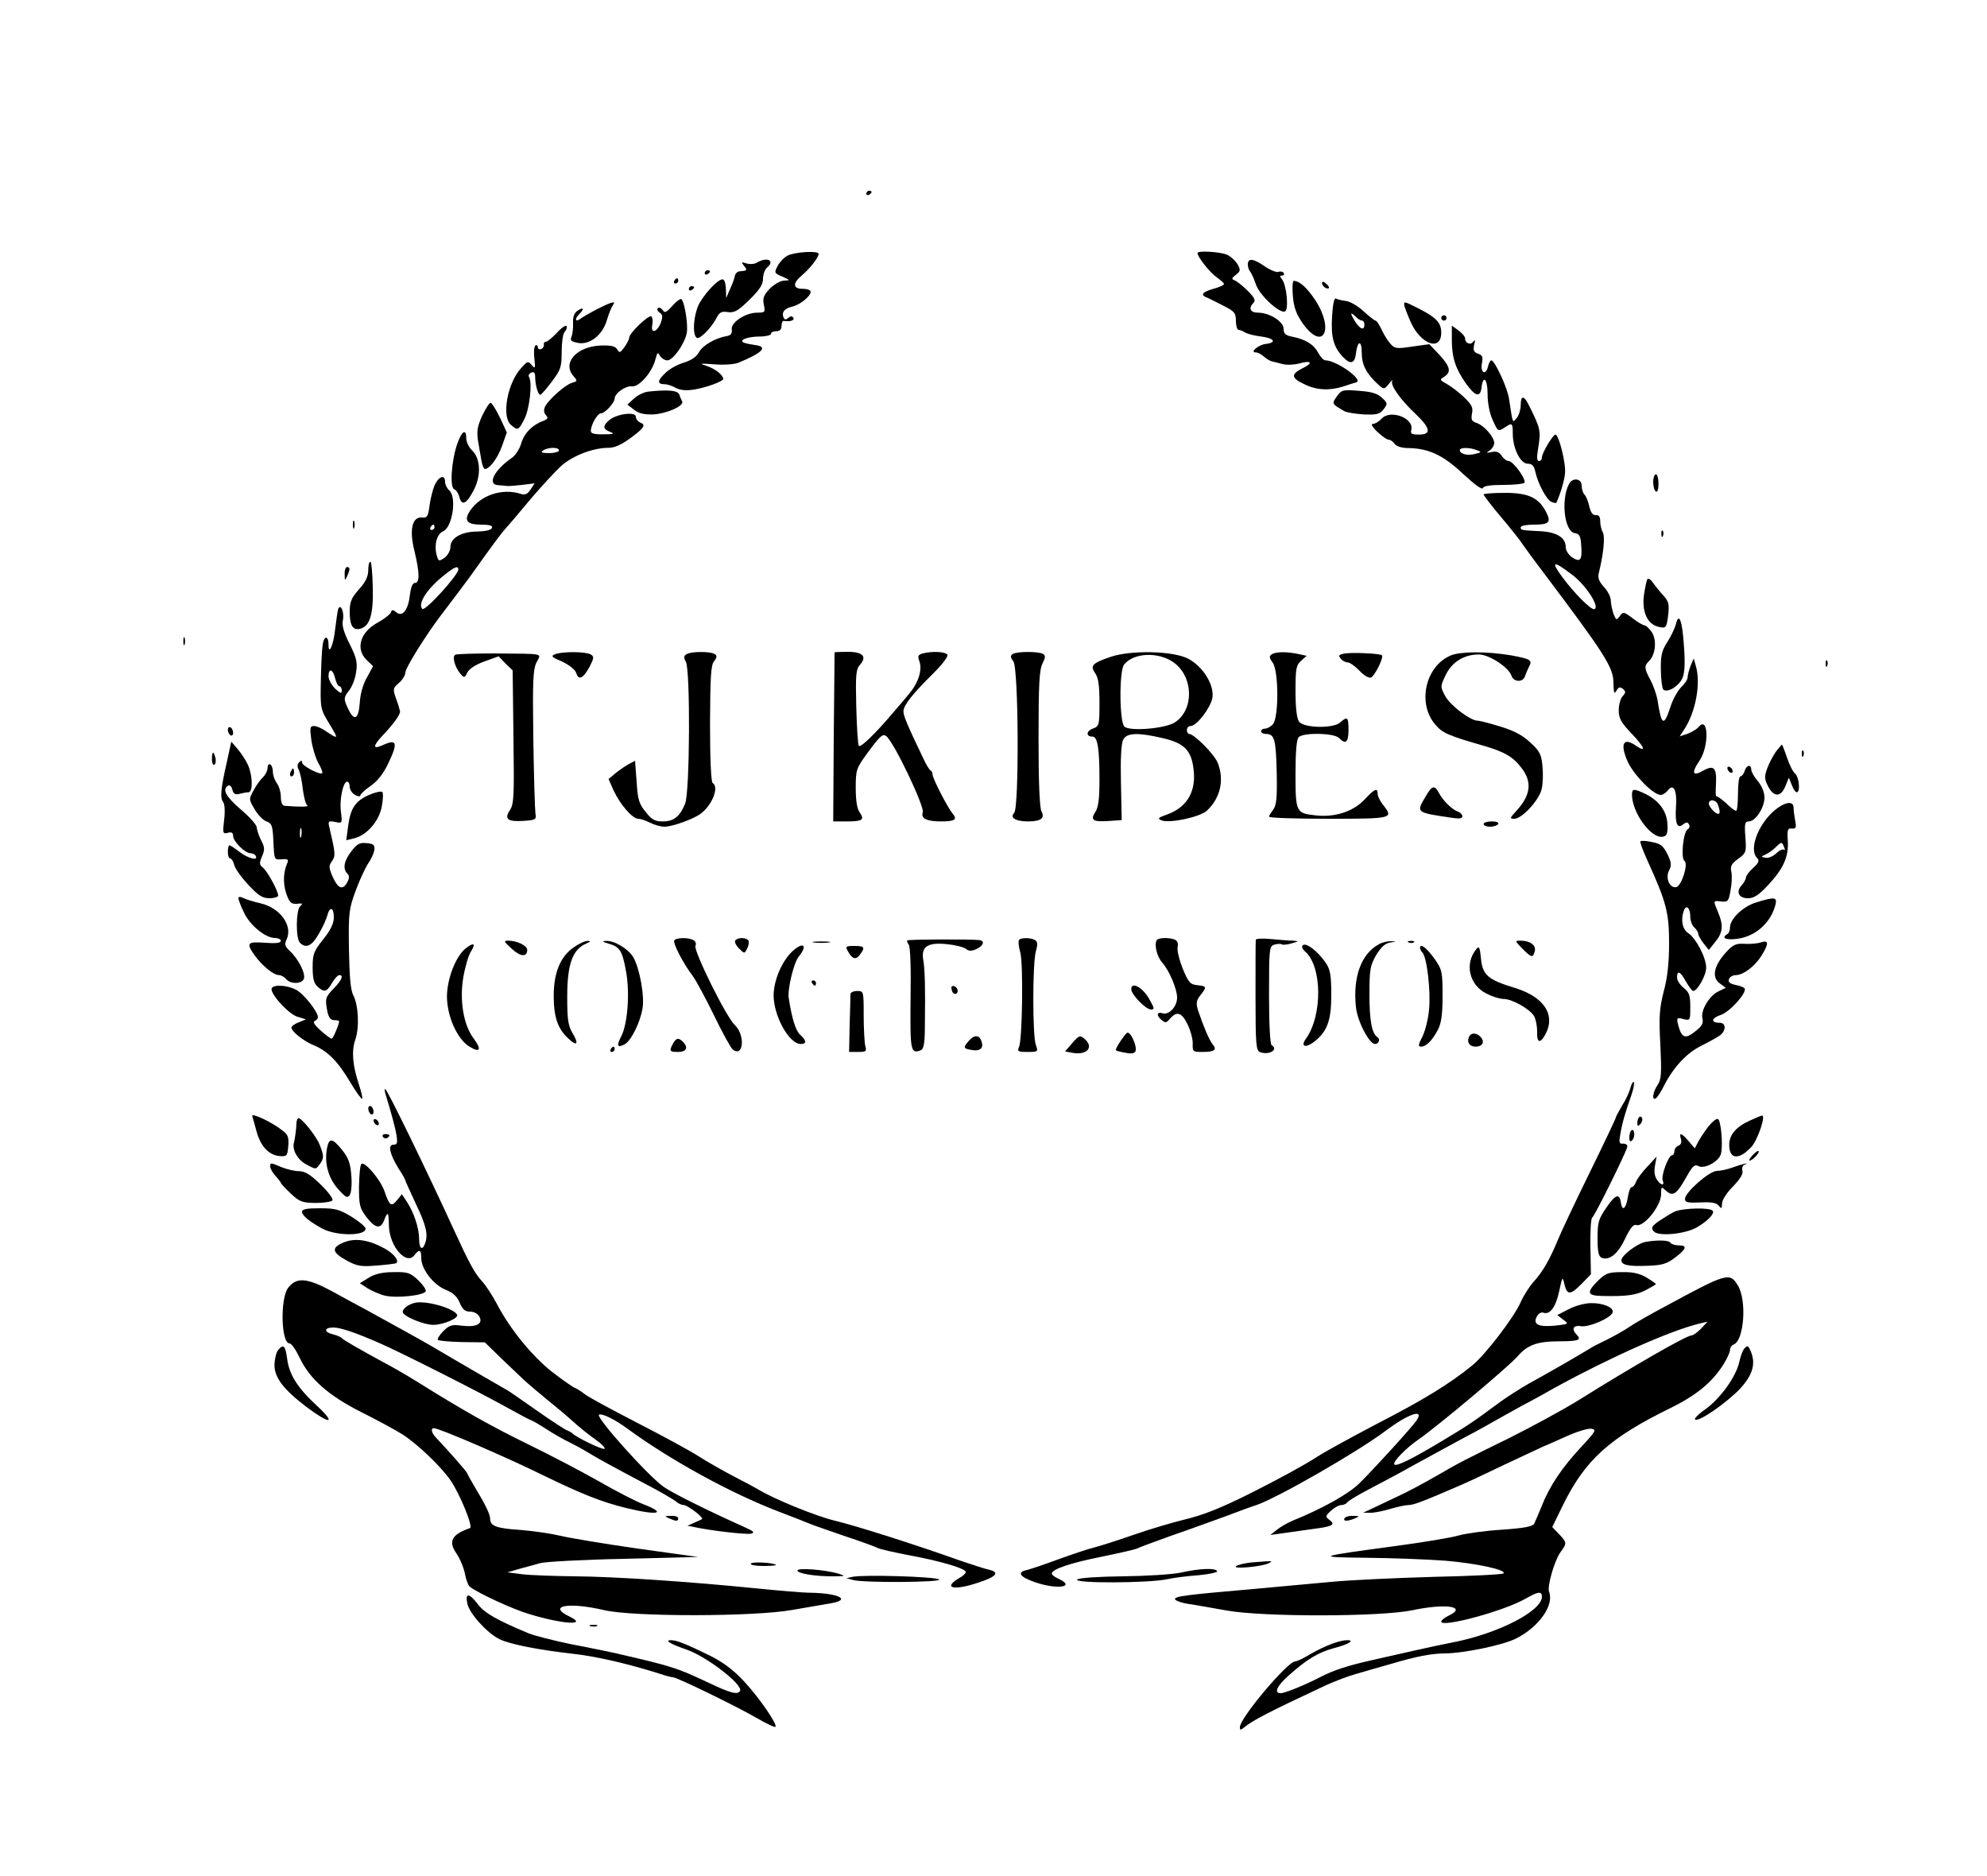 <?xml version="1.0" standalone="no"?>
<!DOCTYPE svg PUBLIC "-//W3C//DTD SVG 20010904//EN"
 "http://www.w3.org/TR/2001/REC-SVG-20010904/DTD/svg10.dtd">
<svg version="1.0" xmlns="http://www.w3.org/2000/svg"
 width="750pt" height="708pt" viewBox="0 0 750 708"
 preserveAspectRatio="xMidYMid meet">

<g transform="translate(0,708) scale(0.1,-0.1)"
fill="#000000" stroke="none">
<path d="M3270 6349 c0 -5 5 -7 10 -4 6 3 10 8 10 11 0 2 -4 4 -10 4 -5 0 -10
-5 -10 -11z"/>
<path d="M2972 6115 c-13 -7 -30 -25 -37 -39 -13 -25 -13 -27 18 -40 31 -14
31 -14 6 -15 -14 -1 -37 -14 -53 -30 -23 -24 -28 -36 -23 -60 6 -29 5 -31 -25
-31 -44 0 -100 -37 -96 -63 2 -15 -3 -22 -17 -25 -43 -7 -91 -34 -106 -60 -10
-19 -30 -32 -59 -41 -24 -7 -56 -25 -71 -41 -29 -28 -28 -40 0 -40 9 0 28 -6
42 -14 18 -9 39 -11 70 -6 47 8 109 31 109 40 -1 15 -29 37 -60 48 -33 11 -31
11 27 7 35 -3 75 0 90 6 92 38 114 61 62 67 -13 2 -31 5 -39 8 -26 9 10 24 58
24 23 0 42 5 42 10 0 6 9 10 20 10 13 0 20 7 20 20 0 11 3 19 8 19 23 -4 42 2
37 11 -5 8 -11 8 -20 0 -9 -8 -14 -7 -18 3 -7 19 4 33 34 40 29 7 69 39 69 56
0 6 -13 11 -30 11 -38 0 -39 21 -2 52 29 24 62 67 62 80 0 13 -93 7 -118 -7z"/>
<path d="M4520 6125 c0 -15 48 -75 72 -91 15 -11 28 -22 28 -26 0 -4 -18 -12
-40 -18 -43 -12 -51 -24 -22 -34 9 -4 37 -18 62 -31 40 -20 45 -27 45 -57 0
-18 5 -33 10 -33 6 0 17 -5 25 -10 8 -5 35 -12 60 -15 49 -6 61 -23 18 -28
-28 -3 -62 -32 -38 -32 8 0 21 -7 31 -16 9 -8 23 -17 31 -18 7 -2 25 -6 39
-10 15 -4 43 -3 62 2 47 13 55 3 15 -17 -46 -23 -45 -37 3 -60 48 -24 95 -26
148 -10 20 7 42 14 50 16 30 8 -74 83 -116 83 -7 0 -19 13 -27 28 -16 31 -47
51 -97 61 -27 5 -34 12 -34 30 0 28 -54 61 -97 61 -29 0 -37 17 -16 38 8 8 3
19 -23 45 -19 19 -41 36 -49 39 -12 5 -12 8 5 21 17 13 18 18 7 38 -7 13 -25
30 -39 37 -26 12 -113 17 -113 7z"/>
<path d="M2857 6089 c-9 -6 -27 -7 -40 -3 -19 6 -20 5 -8 -10 13 -16 11 -18
-18 -20 -8 -1 -15 -8 -17 -16 -1 -8 -9 -31 -18 -50 l-15 -35 -1 32 c0 17 -4
35 -10 38 -12 7 -60 -39 -88 -86 -23 -38 -31 -122 -12 -134 11 -7 55 37 75 76
11 21 19 25 43 21 24 -3 38 5 80 46 39 38 52 58 52 80 0 16 7 35 15 42 32 26
1 42 -38 19z"/>
<path d="M4710 6082 c0 -10 4 -22 9 -27 5 -6 14 -27 21 -47 13 -42 92 -114
111 -103 14 9 5 100 -12 121 -9 11 -9 14 0 14 7 0 10 4 6 10 -3 5 -12 7 -19 4
-7 -3 -30 6 -51 20 -44 31 -65 33 -65 8z"/>
<path d="M2660 6049 c0 -5 5 -7 10 -4 6 3 10 8 10 11 0 2 -4 4 -10 4 -5 0 -10
-5 -10 -11z"/>
<path d="M2545 6020 c-3 -5 -1 -10 4 -10 6 0 11 5 11 10 0 6 -2 10 -4 10 -3 0
-8 -4 -11 -10z"/>
<path d="M4880 5962 c4 -44 13 -68 39 -105 75 -103 118 -23 47 88 -32 49 -61
75 -83 75 -4 0 -6 -26 -3 -58z"/>
<path d="M4990 6012 c0 -12 19 -26 26 -19 2 2 -2 10 -11 17 -9 8 -15 8 -15 2z"/>
<path d="M2600 5989 c0 -5 5 -7 10 -4 6 3 10 8 10 11 0 2 -4 4 -10 4 -5 0 -10
-5 -10 -11z"/>
<path d="M2538 5926 c-23 -26 -29 -28 -37 -16 -6 8 -13 11 -18 7 -4 -5 -1 -12
7 -17 11 -7 12 -15 5 -36 -14 -38 -40 -46 -33 -10 3 15 1 29 -4 32 -10 6 -83
-63 -83 -80 0 -6 -8 -22 -18 -36 -16 -22 -19 -23 -27 -9 -8 13 -22 16 -63 15
-92 -4 -147 -67 -101 -117 14 -16 14 -18 -8 -24 -25 -8 -84 -60 -100 -88 -6
-13 -6 -23 2 -33 10 -11 8 -15 -6 -21 -43 -15 -74 -46 -86 -84 -6 -23 -23 -48
-36 -57 -67 -46 -94 -101 -52 -103 11 -1 26 -2 33 -3 6 -1 33 1 58 4 l47 6
-15 -23 c-12 -18 -21 -22 -37 -17 -70 23 -153 -5 -192 -64 -24 -36 -12 -52 42
-52 32 0 44 -4 41 -12 -2 -8 -23 -13 -54 -14 -61 0 -103 -24 -103 -59 0 -13
-10 -31 -22 -40 -22 -15 -23 -14 -30 11 -10 39 1 79 25 89 35 16 52 130 22
155 -8 7 -15 21 -15 31 0 30 -24 22 -40 -13 -7 -18 -16 -53 -19 -78 -5 -39 -9
-45 -27 -43 -38 4 -50 -45 -30 -125 20 -83 21 -122 2 -122 -9 0 -15 -16 -19
-46 -6 -56 -28 -84 -51 -65 -13 11 -17 11 -21 -1 -3 -7 -26 -25 -50 -38 -66
-36 -84 -99 -41 -141 l24 -23 -23 -43 c-15 -25 -25 -63 -27 -94 -4 -62 -20
-73 -42 -28 -20 41 -20 46 3 75 10 13 22 43 25 67 6 36 2 54 -24 106 -22 43
-30 71 -26 89 7 31 -9 68 -18 42 -2 -8 -7 -42 -11 -75 -6 -58 -25 -102 -25
-58 0 35 -17 35 -22 0 -3 -17 -6 -79 -7 -137 -2 -104 -2 -106 33 -163 35 -58
34 -59 -16 -25 -14 10 -34 18 -43 18 -15 0 -16 -7 -10 -52 4 -29 16 -68 26
-87 11 -18 18 -36 15 -39 -8 -8 -76 28 -76 40 0 9 -3 9 -11 1 -7 -7 -8 -17 -1
-29 5 -11 12 -43 15 -73 4 -30 11 -57 17 -61 8 -5 -30 -6 -87 -1 -8 1 -13 15
-13 34 0 17 -7 41 -15 51 -8 11 -15 30 -15 42 0 13 -4 26 -10 29 -5 3 -10 -2
-10 -13 0 -10 -8 -26 -17 -35 -10 -9 -26 -31 -36 -50 -18 -33 -18 -34 4 -71
12 -21 32 -42 45 -46 21 -8 23 -17 26 -77 3 -68 3 -68 31 -66 24 2 27 -1 21
-15 -15 -35 -16 -75 -4 -113 13 -38 20 -43 50 -39 12 1 13 -1 2 -11 -15 -17
-16 -121 0 -137 23 -23 46 -12 72 35 15 25 29 57 32 70 9 34 24 28 24 -9 0
-23 -12 -48 -40 -83 -36 -45 -40 -56 -40 -106 0 -42 5 -60 18 -72 26 -24 35
-21 55 13 10 17 22 30 28 30 17 0 9 -19 -21 -50 -32 -33 -34 -39 -24 -89 5
-21 12 -31 25 -31 11 0 19 -2 19 -4 0 -12 -23 -66 -28 -66 -4 0 -23 14 -42 31
-22 20 -31 32 -22 36 6 2 12 9 12 14 0 21 -55 90 -83 104 -33 17 -83 20 -91 6
-11 -16 61 -97 96 -108 l33 -10 -27 -11 c-16 -6 -28 -15 -28 -20 0 -14 43 -49
80 -65 55 -22 94 -61 140 -138 23 -39 44 -68 47 -66 2 3 -3 26 -12 53 -24 72
-29 127 -14 170 16 47 12 128 -7 167 -11 19 -15 70 -17 175 -2 139 0 151 26
222 15 41 37 87 47 102 11 15 21 38 23 50 2 19 -3 24 -30 26 -25 3 -36 -3 -57
-31 -28 -36 -33 -66 -15 -84 8 -8 8 -17 0 -32 -17 -32 -35 -25 -55 19 -15 35
-16 42 -3 60 14 20 13 30 -9 124 -7 27 -5 29 21 24 27 -6 27 -5 22 37 -7 45 8
115 23 115 6 0 10 -9 10 -20 0 -10 9 -24 20 -30 11 -6 20 -7 20 -2 0 5 18 22
39 36 26 18 48 47 65 82 39 81 35 97 -19 72 -38 -17 -39 -5 -3 34 43 45 68 80
68 93 -1 5 -7 27 -15 48 -13 37 -12 40 11 60 13 11 24 29 24 39 0 17 76 139
132 213 50 66 94 124 110 146 84 118 120 167 136 184 10 11 53 61 95 112 43
50 96 108 119 128 44 37 118 65 175 65 23 0 49 12 83 37 53 39 59 50 35 59 -8
4 -15 13 -15 21 0 21 -74 11 -101 -13 -25 -22 -24 -33 4 -44 18 -7 13 -9 -25
-9 -33 -1 -48 3 -48 12 0 24 25 67 38 67 15 0 51 39 52 56 0 20 42 49 65 46
27 -4 78 55 89 103 7 26 9 27 17 12 6 -9 18 -17 28 -17 21 0 65 62 73 103 6
30 -8 117 -20 128 -4 3 -19 -8 -34 -25z m-428 -546 c0 -5 -17 -10 -37 -10 -28
0 -34 3 -23 10 20 13 60 13 60 0z m-470 -290 c0 -5 -5 -10 -11 -10 -5 0 -7 5
-4 10 3 6 8 10 11 10 2 0 4 -4 4 -10z m90 -159 c0 -21 -125 -159 -136 -149
-19 20 20 79 86 130 36 29 50 34 50 19z m-465 -411 c4 -16 11 -30 16 -30 5 0
9 -7 9 -16 0 -13 -5 -11 -25 7 -13 13 -25 34 -25 47 0 32 17 27 25 -8z m-128
-597 c-3 -10 -5 -4 -5 12 0 17 2 24 5 18 2 -7 2 -21 0 -30z"/>
<path d="M5028 5887 c-5 -78 5 -117 42 -155 27 -29 44 -24 48 14 6 50 22 52
22 2 0 -46 18 -79 64 -121 20 -17 21 -17 39 5 10 13 16 17 12 10 -8 -16 32
-72 92 -128 53 -51 56 -74 9 -74 -28 0 -33 3 -29 18 11 44 -79 78 -112 42 -10
-11 -25 -20 -34 -20 -17 -1 45 -60 63 -60 5 0 14 -7 20 -15 6 -9 27 -16 51
-16 78 -1 133 -27 208 -98 42 -39 72 -61 74 -53 3 8 28 12 78 12 41 0 76 4 79
8 8 13 -43 82 -59 82 -8 0 -20 9 -27 20 -9 14 -20 18 -38 14 -21 -4 -22 -4 -7
6 9 6 17 19 17 28 0 23 -39 67 -67 76 -18 6 -21 12 -17 35 5 23 -1 34 -30 62
-20 19 -49 41 -65 50 -27 15 -28 16 -10 27 28 18 23 38 -18 83 l-38 40 -65 -9
c-59 -9 -66 -8 -83 12 -10 11 -25 36 -33 54 -8 17 -18 32 -22 32 -4 0 -24 16
-45 35 -21 20 -51 37 -66 39 -16 2 -33 6 -38 9 -7 4 -12 -19 -15 -66z m113
-17 c5 0 9 -7 9 -15 0 -23 -16 -18 -34 10 -20 31 -21 41 0 21 8 -9 20 -16 25
-16z m434 -489 c18 -7 17 -8 -7 -14 -29 -8 -58 0 -58 14 0 11 37 11 65 0z"/>
<path d="M2255 5914 c-27 -14 -56 -31 -63 -36 -19 -16 -25 -3 -7 15 21 21 19
30 -4 15 -13 -8 -19 -22 -18 -47 1 -20 -2 -43 -6 -52 -6 -13 -1 -18 24 -23 45
-9 94 30 110 87 7 23 17 48 22 55 14 18 -2 14 -58 -14z"/>
<path d="M5300 5930 c0 -5 11 -34 24 -64 38 -86 116 -114 116 -41 0 37 -19 57
-86 91 -54 27 -54 27 -54 14z"/>
<path d="M5440 5880 c0 -5 5 -10 10 -10 6 0 10 5 10 10 0 6 -4 10 -10 10 -5 0
-10 -4 -10 -10z"/>
<path d="M2103 5825 c-18 -19 -37 -35 -43 -35 -5 0 -9 -5 -7 -11 1 -6 -4 -14
-10 -16 -7 -3 -13 0 -13 7 0 6 -4 9 -9 6 -5 -3 -7 -25 -4 -49 4 -37 3 -40 -10
-25 -13 16 -16 16 -39 -10 -52 -55 -76 -183 -40 -215 26 -23 29 -22 51 21 20
38 31 138 18 159 -4 6 0 13 8 17 11 4 15 -1 15 -17 0 -30 11 -67 19 -67 4 0
23 22 44 50 34 45 37 55 37 113 0 35 5 68 11 74 6 6 10 16 8 22 -2 6 -19 -5
-36 -24z"/>
<path d="M5480 5797 c0 -66 14 -109 53 -164 35 -49 54 -55 59 -16 6 51 23 33
23 -25 0 -35 8 -74 20 -99 18 -41 20 -42 42 -28 31 21 33 20 33 -22 0 -55 29
-113 56 -113 17 0 24 -8 29 -30 10 -46 43 -107 61 -114 9 -4 17 -5 18 -4 15
32 30 81 33 110 5 36 -23 148 -36 148 -10 -1 -51 -70 -51 -86 0 -8 -5 -14 -11
-14 -8 0 -9 13 -4 43 12 73 11 78 -38 175 -16 30 -27 28 -27 -6 0 -16 -6 -37
-14 -48 -14 -18 -15 -18 -20 6 -2 14 -7 43 -10 64 -5 40 -54 146 -67 146 -4 0
-10 -11 -13 -25 -9 -35 -30 -20 -22 16 4 22 1 29 -15 34 -16 6 -19 12 -15 33
5 18 4 22 -3 13 -10 -15 -31 -7 -31 12 0 7 -12 20 -25 30 l-25 18 0 -54z"/>
<path d="M2446 5602 c-16 -2 -40 -14 -53 -26 l-25 -23 25 -19 c17 -14 38 -19
71 -18 51 2 119 32 111 49 -3 5 -8 17 -11 26 -6 16 -42 19 -118 11z"/>
<path d="M5046 5584 c-20 -28 -19 -28 27 -55 10 -6 44 -11 75 -13 50 -2 60 1
75 20 15 20 15 23 -7 43 -17 16 -40 23 -87 26 -60 5 -65 4 -83 -21z"/>
<path d="M1820 5511 c-18 -40 -21 -58 -16 -93 4 -24 10 -58 13 -75 3 -18 9
-33 13 -33 18 0 48 40 65 87 l18 51 -26 56 c-15 31 -31 56 -35 56 -5 0 -19
-22 -32 -49z"/>
<path d="M1727 5408 c-23 -64 -30 -167 -13 -174 8 -3 17 -17 20 -30 9 -35 27
-26 54 26 29 55 26 121 -7 151 -11 11 -21 31 -21 44 0 38 -16 30 -33 -17z"/>
<path d="M6240 5261 c0 -17 5 -33 10 -36 6 -4 10 8 10 29 0 20 -4 36 -10 36
-5 0 -10 -13 -10 -29z"/>
<path d="M5922 5253 c-31 -60 -17 -179 22 -185 17 -2 22 -11 24 -42 5 -59 -2
-70 -33 -50 -14 9 -25 26 -25 39 0 35 -32 56 -92 60 -78 4 -78 4 -78 15 0 6
22 10 49 10 58 0 67 9 47 47 -28 55 -67 73 -156 73 -44 0 -80 -3 -80 -6 0 -4
30 -43 68 -88 37 -44 72 -88 77 -97 6 -9 42 -59 81 -110 234 -311 264 -358
264 -417 1 -38 3 -43 11 -29 8 14 14 16 25 7 11 -10 11 -14 -1 -27 -8 -8 -15
-32 -15 -53 0 -31 8 -46 49 -89 48 -50 57 -73 17 -46 -49 35 -63 8 -31 -62 24
-50 96 -123 123 -123 8 0 21 8 28 18 21 27 35 -2 30 -65 -4 -61 5 -83 27 -64
12 9 17 9 22 0 4 -6 2 -15 -5 -19 -17 -10 -26 -110 -12 -119 16 -10 -11 -95
-31 -99 -25 -5 -42 35 -27 63 10 19 9 30 -6 61 -16 32 -26 40 -58 46 -21 5
-41 6 -44 3 -3 -2 9 -35 26 -72 71 -156 82 -196 82 -311 0 -76 -6 -131 -20
-183 -16 -63 -19 -93 -13 -201 5 -108 4 -131 -10 -152 -19 -28 -23 -61 -7 -51
6 4 20 25 31 48 36 70 86 124 142 151 28 14 60 32 70 39 23 19 22 47 -2 47
-35 0 -32 18 5 30 34 12 99 84 89 100 -3 4 -18 10 -35 13 -21 5 -28 11 -24 22
3 8 15 15 26 15 28 0 73 34 97 74 28 44 27 59 -1 50 -13 -5 -41 -7 -62 -6 -33
2 -44 -2 -72 -33 -45 -50 -54 -93 -23 -116 l23 -17 -27 -13 c-35 -16 -69 -73
-61 -103 4 -18 -2 -29 -28 -49 -37 -30 -51 -24 -64 26 -6 26 -5 28 20 21 26
-6 26 -5 26 46 0 44 -4 55 -25 72 -14 11 -25 28 -25 39 0 29 13 23 34 -16 11
-19 23 -35 27 -35 16 0 49 59 49 88 0 38 -38 110 -67 130 -23 14 -30 52 -17
86 9 24 24 9 24 -23 0 -16 7 -34 15 -41 8 -7 15 -18 15 -24 0 -6 9 -22 20 -36
l20 -25 24 30 c29 35 32 62 11 112 -19 46 -20 44 12 41 25 -3 28 1 35 42 5 25
6 56 3 70 -5 21 1 31 26 49 30 22 31 26 27 82 -4 51 -2 59 13 59 25 0 59 52
59 90 0 20 -10 44 -25 62 -14 16 -25 36 -25 44 0 21 -18 17 -25 -6 -3 -11 -11
-20 -16 -20 -5 0 -9 -29 -9 -65 0 -36 -3 -65 -7 -65 -5 0 -22 13 -39 30 -18
16 -34 27 -36 25 -2 -3 -3 19 -1 47 3 61 -8 72 -48 50 -40 -24 -46 -9 -15 36
38 55 35 174 -3 128 -7 -8 -25 -19 -41 -25 l-30 -10 17 26 c44 67 64 176 43
243 l-7 25 -12 -28 c-6 -16 -11 -35 -11 -43 0 -8 -11 -25 -24 -37 -13 -13 -32
-46 -41 -75 -25 -76 -34 -71 -49 28 -4 20 -15 52 -26 73 -24 44 -25 54 -5 73
24 24 29 78 10 108 -10 14 -22 26 -28 26 -5 0 -26 12 -45 27 -33 25 -36 25
-48 8 -13 -17 -14 -16 -24 9 -5 15 -10 38 -10 50 0 13 -12 36 -26 51 -19 21
-24 34 -19 54 17 68 24 135 15 152 -6 10 -10 29 -10 42 0 17 -5 24 -17 23 -11
-1 -19 10 -24 32 -4 19 -12 39 -18 45 -6 6 -11 21 -11 34 0 28 -35 32 -48 6z
m12 -342 c52 -39 106 -122 84 -130 -12 -4 -75 59 -121 121 -45 61 -35 64 37 9z
m550 -867 c13 -34 7 -45 -14 -27 -11 10 -20 23 -20 30 0 18 27 16 34 -3z"/>
<path d="M1332 5100 c0 -14 2 -19 5 -12 2 6 2 18 0 25 -3 6 -5 1 -5 -13z"/>
<path d="M6271 5064 c0 -11 3 -14 6 -6 3 7 2 16 -1 19 -3 4 -6 -2 -5 -13z"/>
<path d="M1390 4928 c0 -23 -10 -45 -35 -72 -29 -33 -35 -47 -35 -86 0 -50 12
-70 39 -63 37 9 51 54 48 157 -1 53 -5 96 -9 96 -5 0 -8 -15 -8 -32z"/>
<path d="M1301 4913 c0 -25 1 -26 9 -8 12 27 12 35 0 35 -5 0 -10 -12 -9 -27z"/>
<path d="M6218 4894 c-3 -5 -9 -32 -13 -61 -8 -61 13 -108 53 -118 31 -8 33
-5 39 48 4 36 1 48 -18 69 -13 14 -31 36 -40 49 -8 12 -18 18 -21 13z"/>
<path d="M6326 4725 c-4 -15 -18 -45 -32 -67 -22 -34 -26 -52 -25 -106 0 -36
5 -70 9 -74 15 -15 60 13 73 44 8 20 10 58 5 121 -6 95 -19 128 -30 82z"/>
<path d="M692 4660 c0 -14 2 -19 5 -12 2 6 2 18 0 25 -3 6 -5 1 -5 -13z"/>
<path d="M1718 4609 c-12 -8 -1 -47 20 -72 14 -16 16 -16 26 5 7 14 32 30 65
42 l53 19 26 -27 27 -26 3 -251 c3 -220 2 -253 -13 -276 -23 -34 -9 -45 51
-41 46 3 49 5 45 28 -2 14 -6 141 -8 282 -3 219 -1 262 12 288 18 36 35 32
-158 34 -77 0 -143 -2 -149 -5z"/>
<path d="M2095 4611 c-17 -7 -13 -11 27 -28 27 -13 49 -30 53 -43 9 -29 26
-21 50 23 17 33 18 39 5 47 -18 11 -106 12 -135 1z"/>
<path d="M2591 4611 c-10 -6 -11 -13 -2 -29 17 -32 15 -493 -3 -535 -20 -49
-43 -67 -84 -67 -30 0 -42 6 -65 36 -25 30 -30 47 -34 114 l-6 79 -26 -14
c-14 -8 -37 -24 -50 -35 l-24 -20 19 -43 c24 -52 71 -107 93 -107 9 0 29 -7
45 -15 15 -8 40 -15 55 -15 31 1 110 29 137 50 43 33 69 100 44 115 -6 4 -10
89 -10 223 1 175 3 221 15 236 12 16 12 22 2 28 -16 10 -89 10 -106 -1z"/>
<path d="M3150 4618 c0 -2 -1 -146 -3 -321 l-2 -317 51 0 c60 0 68 6 49 34
-10 13 -15 45 -15 92 0 69 2 74 44 132 49 66 58 74 71 64 28 -20 146 -267 138
-288 -8 -22 14 -34 68 -34 53 0 64 7 45 29 -18 21 -76 133 -76 148 0 6 -3 13
-7 15 -5 2 -18 23 -29 48 -59 123 -74 158 -74 176 1 23 34 65 114 144 33 33
56 63 52 69 -8 12 -57 14 -93 5 -18 -5 -20 -10 -13 -29 13 -34 -5 -87 -45
-131 -5 -7 -28 -33 -50 -59 -70 -83 -126 -137 -133 -130 -4 3 -8 70 -10 147
-3 120 -1 142 13 158 29 32 12 50 -45 50 -27 0 -50 -1 -50 -2z"/>
<path d="M3823 4612 c-10 -6 -10 -12 2 -28 20 -26 22 -553 3 -572 -18 -18 6
-32 52 -32 49 0 65 12 51 38 -7 14 -11 109 -11 275 0 204 3 260 15 283 11 22
12 30 2 36 -16 10 -98 10 -114 0z"/>
<path d="M4192 4601 c-70 -24 -78 -33 -58 -62 12 -17 16 -47 16 -111 0 -86 -1
-89 -26 -98 -25 -10 -25 -30 0 -30 19 0 26 -46 26 -162 0 -74 -4 -105 -16
-123 -20 -31 -8 -38 57 -33 l43 3 -3 142 c-2 90 1 149 9 162 13 26 57 27 150
5 77 -18 105 -44 114 -109 14 -88 -21 -151 -99 -179 -34 -12 -37 -15 -21 -22
31 -12 145 12 172 37 51 48 66 117 40 181 -14 33 -89 108 -107 108 -5 0 -9 7
-9 15 0 8 6 15 14 15 23 0 74 67 82 105 9 48 -35 120 -91 149 -57 30 -217 33
-293 7z m238 -21 c75 -54 78 -178 5 -226 -36 -24 -172 -35 -191 -16 -19 18
-20 211 -1 234 36 45 129 49 187 8z"/>
<path d="M4801 4611 c-11 -7 -11 -13 3 -32 23 -33 23 -210 0 -233 -8 -9 -22
-16 -30 -16 -8 0 -14 -4 -14 -10 0 -5 8 -10 19 -10 32 0 37 -21 40 -145 2 -95
-1 -124 -13 -140 -8 -11 -16 -23 -16 -27 0 -5 101 -8 225 -8 244 0 246 1 205
53 -11 14 -20 32 -20 41 0 25 -12 19 -51 -23 -42 -44 -112 -67 -185 -58 -72 8
-74 12 -74 156 0 85 4 131 12 139 18 18 133 16 152 -3 25 -26 36 -17 36 30 0
49 -4 53 -32 28 -26 -23 -138 -21 -155 4 -8 11 -13 52 -13 113 0 86 2 99 21
116 l21 19 -28 6 c-44 10 -87 10 -103 0z"/>
<path d="M5072 4613 c-19 -4 -21 -7 -11 -19 6 -8 18 -14 26 -14 8 0 28 -14 44
-31 17 -18 35 -29 44 -26 14 6 49 76 41 84 -7 7 -119 12 -144 6z"/>
<path d="M5475 4606 c-95 -41 -126 -180 -58 -260 28 -33 49 -42 188 -82 75
-22 109 -42 140 -85 39 -52 32 -102 -23 -161 -24 -26 -24 -28 -6 -28 29 0 94
71 103 112 5 20 6 58 3 87 -4 44 -10 56 -46 89 -30 28 -63 45 -113 60 -39 12
-77 22 -85 22 -28 0 -103 57 -123 93 -19 36 -19 36 2 80 24 49 69 77 125 77
39 0 113 -49 123 -80 8 -25 44 -26 51 -2 3 9 10 25 15 35 14 26 7 30 -69 44
-90 15 -190 15 -227 -1z"/>
<path d="M6891 4574 c0 -11 3 -14 6 -6 3 7 2 16 -1 19 -3 4 -6 -2 -5 -13z"/>
<path d="M860 4326 c0 -8 5 -18 10 -21 6 -3 10 1 10 9 0 8 -4 18 -10 21 -5 3
-10 -1 -10 -9z"/>
<path d="M856 4203 c-23 -101 -26 -135 -13 -151 5 -7 7 -35 3 -66 -6 -51 -5
-54 14 -49 14 4 20 0 20 -12 0 -21 45 -65 65 -65 8 0 17 -4 20 -10 12 -20 -29
-10 -61 15 -18 14 -35 25 -38 25 -3 0 -6 -11 -6 -25 0 -14 4 -25 9 -25 5 0 12
-11 15 -24 3 -14 27 -47 53 -75 38 -41 54 -51 80 -51 18 0 33 5 33 10 0 18
-42 94 -58 106 -13 10 -14 16 -3 42 11 25 10 35 -3 60 -9 17 -16 39 -17 49 0
10 -27 40 -60 68 -56 48 -72 76 -48 90 6 4 13 -3 16 -15 4 -16 11 -20 27 -16
11 3 27 6 34 6 17 0 16 63 -2 103 -8 18 -26 45 -39 60 l-24 28 -17 -78z"/>
<path d="M6703 4243 c-11 -16 -26 -44 -33 -64 -11 -30 -10 -40 4 -67 21 -41
48 -41 65 1 l13 32 11 -27 c6 -16 14 -28 19 -28 14 0 9 57 -6 70 -8 6 -22 34
-31 61 -9 27 -18 49 -19 49 -1 0 -11 -12 -23 -27z"/>
<path d="M6801 4234 c0 -11 3 -14 6 -6 3 7 2 16 -1 19 -3 4 -6 -2 -5 -13z"/>
<path d="M800 4214 c0 -14 4 -23 9 -20 5 3 7 15 4 26 -7 28 -13 25 -13 -6z"/>
<path d="M6520 4181 c0 -5 5 -13 10 -16 6 -3 10 -2 10 4 0 5 -4 13 -10 16 -5
3 -10 2 -10 -4z"/>
<path d="M1096 4165 c-3 -8 -1 -15 4 -15 6 0 10 7 10 15 0 8 -2 15 -4 15 -2 0
-6 -7 -10 -15z"/>
<path d="M5381 4074 c-36 -61 -38 -60 97 -80 29 -5 42 -3 42 5 0 6 -8 15 -17
18 -23 8 -57 42 -72 71 -16 30 -26 28 -50 -14z"/>
<path d="M1393 4080 c-52 -23 -70 -50 -79 -118 l-7 -53 29 7 c48 11 95 65 105
120 5 26 6 51 2 55 -5 4 -27 -1 -50 -11z"/>
<path d="M6160 4081 c0 -67 71 -165 115 -159 16 3 20 10 19 44 -1 50 -30 91
-82 117 -45 22 -52 21 -52 -2z"/>
<path d="M6695 4019 c-61 -54 -94 -146 -63 -177 10 -10 7 -18 -15 -38 -15 -13
-27 -30 -27 -36 0 -6 -7 -19 -16 -29 -23 -25 -11 -49 24 -49 22 0 41 12 76 50
58 62 78 107 74 168 -3 41 0 47 16 45 15 -1 17 4 12 29 -3 17 -6 39 -6 49 0
29 -34 23 -75 -12z m39 -136 c4 -10 4 -14 0 -10 -4 4 -18 -2 -30 -14 -12 -11
-30 -19 -41 -16 -17 4 -17 4 1 12 11 5 28 17 38 27 22 22 24 22 32 1z"/>
<path d="M5600 3970 c0 -5 11 -10 24 -10 14 0 28 5 31 10 4 6 -7 10 -24 10
-17 0 -31 -4 -31 -10z"/>
<path d="M900 3690 c0 -6 9 -30 21 -54 22 -48 81 -96 117 -96 12 0 22 -5 22
-11 0 -8 -20 -10 -60 -7 -68 5 -72 -1 -37 -50 29 -39 70 -72 90 -72 8 0 20 -7
27 -15 17 -20 59 -19 67 1 7 20 -20 74 -53 105 -19 18 -21 25 -12 44 24 52
-25 119 -99 136 -26 6 -56 15 -65 20 -12 6 -18 5 -18 -1z"/>
<path d="M6628 3674 c-49 -15 -98 -62 -98 -94 0 -10 -4 -22 -10 -25 -25 -15
-6 -24 38 -18 67 9 123 58 142 123 10 35 2 37 -72 14z"/>
<path d="M2545 3531 c-6 -10 34 -88 71 -136 12 -17 48 -83 79 -147 31 -64 63
-122 70 -128 41 -34 49 53 9 91 -33 30 -158 284 -149 300 4 6 1 15 -6 20 -19
12 -66 11 -74 0z"/>
<path d="M2775 3530 c-3 -5 3 -18 14 -29 21 -21 21 -21 31 -1 6 11 8 25 5 30
-8 13 -42 13 -50 0z"/>
<path d="M3425 3531 c-3 -2 0 -9 5 -16 6 -7 9 -89 7 -203 -2 -198 0 -210 38
-196 12 5 16 26 16 98 2 137 0 208 -6 243 -9 50 16 67 87 60 32 -3 65 -11 74
-18 11 -9 21 -9 39 -1 27 12 33 31 13 34 -31 4 -269 3 -273 -1z"/>
<path d="M3846 3532 c-3 -5 -1 -25 5 -46 12 -42 8 -333 -5 -358 -7 -16 -3 -18
33 -18 39 0 40 1 31 26 -13 33 -13 309 0 354 7 25 7 36 -3 42 -16 10 -55 10
-61 0z"/>
<path d="M4366 3532 c-10 -17 1 -63 21 -85 26 -29 56 -99 56 -132 0 -34 -31
-67 -55 -59 -22 7 -24 -9 -3 -26 13 -11 18 -10 28 2 27 33 46 29 68 -15 12
-23 21 -57 21 -74 -1 -32 0 -33 37 -33 45 0 56 8 38 29 -13 16 -34 66 -55 128
-8 27 -7 37 9 57 25 32 24 34 -12 38 -27 3 -33 10 -55 63 -13 33 -22 70 -19
81 3 14 -1 24 -11 28 -23 9 -62 7 -68 -2z"/>
<path d="M4740 3533 c-1 -4 -1 -100 -1 -213 0 -186 2 -205 18 -211 34 -12 70
10 43 26 -6 4 -10 78 -10 190 0 175 1 184 20 190 11 3 24 4 28 1 5 -3 22 -1
38 4 28 8 28 8 4 10 -14 0 -51 3 -82 6 -32 3 -58 2 -58 -3z"/>
<path d="M1931 3500 c33 -31 59 -33 59 -5 0 16 -38 35 -72 35 -18 0 -16 -4 13
-30z"/>
<path d="M2169 3507 c-53 -34 -79 -97 -79 -185 0 -80 15 -125 56 -162 32 -31
40 -20 15 21 -17 29 -20 52 -20 137 0 124 20 180 74 202 15 7 16 9 4 9 -9 1
-31 -9 -50 -22z"/>
<path d="M2296 3519 c44 -12 53 -27 67 -105 15 -81 6 -198 -18 -245 -19 -36
-15 -45 13 -30 24 13 58 81 67 134 9 46 -11 155 -35 195 -20 32 -71 63 -104
61 -15 -1 -12 -3 10 -10z"/>
<path d="M3073 3523 c15 -2 39 -2 55 0 15 2 2 4 -28 4 -30 0 -43 -2 -27 -4z"/>
<path d="M5204 3516 c-66 -36 -98 -123 -86 -236 5 -53 50 -140 72 -140 14 0
21 18 10 25 -22 14 -31 62 -31 163 0 93 3 108 25 147 19 31 34 45 54 48 25 4
25 4 2 5 -14 0 -35 -5 -46 -12z"/>
<path d="M5318 3523 c7 -3 16 -2 19 1 4 3 -2 6 -13 5 -11 0 -14 -3 -6 -6z"/>
<path d="M5746 3500 c35 -35 40 -36 47 -10 6 23 -18 40 -54 40 -22 0 -21 -1 7
-30z"/>
<path d="M1758 3501 c-38 -30 -71 -116 -71 -183 1 -75 39 -160 85 -188 41 -25
47 -11 15 32 -38 51 -53 144 -38 231 7 40 20 83 28 95 20 32 12 37 -19 13z"/>
<path d="M4916 3511 c-3 -5 1 -14 9 -21 66 -55 68 -243 3 -332 -19 -27 -1 -34
29 -12 52 39 68 80 68 179 0 73 -4 96 -20 120 -31 46 -79 82 -89 66z"/>
<path d="M2984 3483 c-37 -40 -64 -107 -64 -161 1 -78 59 -182 102 -182 23 0
23 12 -1 34 -18 16 -32 62 -44 140 -5 32 19 133 38 156 38 47 13 58 -31 13z"/>
<path d="M3200 3491 c16 -30 30 -35 45 -15 22 29 18 34 -20 34 -32 0 -35 -2
-25 -19z"/>
<path d="M5360 3503 c0 -5 4 -13 9 -18 17 -17 32 -147 25 -215 -3 -36 -15 -82
-25 -102 -16 -31 -17 -38 -5 -38 19 0 42 23 63 63 13 24 18 57 18 129 0 91 -2
99 -30 139 -29 41 -55 61 -55 42z"/>
<path d="M5573 3499 c-46 -56 -28 -136 38 -169 21 -11 50 -20 64 -20 32 0 98
-37 115 -64 7 -12 12 -38 12 -58 -2 -47 13 -49 35 -4 33 71 -13 135 -120 168
-100 30 -121 48 -127 110 -4 42 -7 49 -17 37z"/>
<path d="M3065 3370 c3 -5 8 -10 11 -10 2 0 4 5 4 10 0 6 -5 10 -11 10 -5 0
-7 -4 -4 -10z"/>
<path d="M3592 3346 c1 -10 8 -17 13 -17 15 1 12 24 -3 29 -9 3 -13 -2 -10
-12z"/>
<path d="M4270 3347 c0 -21 55 -77 75 -77 14 0 12 6 -9 43 -25 42 -66 63 -66
34z"/>
<path d="M3210 3328 c0 -7 -1 -59 -3 -116 l-2 -102 34 0 c30 0 33 2 27 23 -3
12 -6 64 -6 115 0 91 0 92 -25 92 -14 0 -25 -6 -25 -12z"/>
<path d="M4254 3182 c-12 -9 -47 -63 -42 -66 2 -2 18 -6 36 -9 22 -5 34 -3 38
6 7 19 -20 77 -32 69z"/>
<path d="M4048 3144 l-28 -32 26 -5 c57 -11 85 21 47 53 -16 14 -21 12 -45
-16z"/>
<path d="M5544 3165 c-8 -20 4 -35 26 -35 25 0 35 17 20 35 -16 19 -39 19 -46
0z"/>
<path d="M3657 3152 c-22 -25 -21 -29 7 -34 34 -7 50 5 41 31 -8 26 -27 27
-48 3z"/>
<path d="M2540 3141 c-15 -28 -13 -31 20 -31 31 0 39 17 18 38 -17 17 -26 15
-38 -7z"/>
<path d="M2305 3120 c-3 -5 -1 -10 4 -10 6 0 11 5 11 10 0 6 -2 10 -4 10 -3 0
-8 -4 -11 -10z"/>
<path d="M6154 2974 c-4 -16 -18 -46 -31 -66 -12 -21 -23 -40 -23 -43 0 -4
-45 -99 -101 -213 -56 -114 -109 -227 -119 -252 -30 -72 -55 -117 -90 -156
-18 -20 -40 -55 -50 -78 -24 -56 -134 -200 -184 -240 -84 -68 -181 -128 -354
-217 -97 -51 -202 -108 -232 -128 -50 -32 -145 -84 -255 -139 -106 -53 -176
-81 -245 -97 -41 -10 -127 -35 -190 -57 -63 -22 -132 -44 -153 -49 -21 -5 -80
-25 -130 -43 -51 -19 -105 -37 -120 -41 -40 -8 -29 -26 29 -46 83 -29 158 -19
89 13 -14 6 -25 15 -25 19 0 17 69 40 188 64 69 14 129 28 134 31 5 3 64 25
131 49 67 23 160 57 207 74 47 18 96 36 110 40 80 27 377 197 490 281 86 65
149 86 116 38 -19 -27 -160 -182 -216 -237 -40 -39 -137 -94 -251 -140 -19 -8
-45 -23 -59 -34 l-25 -20 50 7 c28 4 78 11 113 16 72 9 84 16 60 34 -16 12
-16 14 5 34 13 12 31 22 40 22 9 0 19 5 22 10 4 6 41 28 83 50 42 22 118 62
167 90 50 27 124 68 165 90 41 22 98 52 125 68 28 16 82 46 120 67 39 20 94
51 124 68 210 115 435 215 546 242 l30 7 -24 -26 c-14 -14 -30 -26 -37 -26
-18 0 -219 -115 -422 -242 -61 -38 -183 -104 -267 -146 -162 -79 -189 -93
-275 -143 -47 -27 -114 -63 -150 -79 -36 -17 -78 -37 -95 -45 l-30 -14 26 0
c14 -1 48 6 75 14 27 8 59 15 70 15 19 0 52 12 204 78 19 8 91 42 160 75 69
32 134 63 145 68 11 4 51 22 89 39 38 17 80 30 92 28 21 -3 18 -9 -37 -68 -72
-77 -120 -148 -149 -222 -12 -29 -25 -60 -29 -68 -6 -11 -36 -17 -122 -23 -63
-4 -136 -14 -164 -22 -27 -8 -135 -26 -240 -40 -298 -40 -304 -42 -105 -44 96
-1 229 -6 295 -11 119 -10 233 -35 220 -48 -4 -4 -122 -10 -263 -13 -141 -4
-311 -12 -377 -18 -66 -6 -199 -18 -295 -27 -264 -23 -305 -28 -305 -39 0 -5
23 -14 50 -18 28 -4 93 -16 145 -25 141 -25 581 -24 701 1 127 27 210 14 136
-21 -15 -7 -27 -17 -27 -22 0 -24 237 40 317 86 49 28 63 30 63 8 0 -55 -170
-141 -340 -173 -36 -7 -101 -21 -145 -31 -44 -10 -114 -26 -155 -35 -93 -21
-146 -38 -196 -64 -60 -31 -134 -61 -150 -61 -27 0 -14 29 34 70 65 58 108 84
167 100 54 14 81 30 50 30 -28 0 -84 -21 -138 -52 -26 -16 -52 -28 -58 -28
-29 0 -209 -214 -209 -248 0 -12 3 -12 15 -2 32 27 94 59 310 160 33 15 85 35
115 43 30 9 87 25 125 36 105 31 155 40 205 41 73 0 222 31 272 56 87 44 145
126 125 177 -8 20 21 119 43 149 25 34 25 36 -6 69 l-25 26 41 84 c84 170 175
252 403 364 100 49 160 98 203 167 13 21 24 45 24 53 0 9 6 18 14 21 39 15 50
166 16 222 -31 51 -40 49 -274 -78 -55 -29 -116 -64 -135 -77 -20 -14 -58 -35
-86 -49 -27 -13 -57 -28 -65 -34 -22 -14 -167 -98 -230 -132 -30 -17 -77 -47
-105 -67 -104 -77 -123 -90 -220 -148 -115 -69 -173 -98 -182 -90 -8 9 44 62
92 95 67 46 338 273 373 313 38 44 75 57 160 57 68 0 83 5 64 24 -22 22 -14
38 16 33 29 -5 113 31 119 52 6 18 -36 36 -82 35 -22 0 -60 -10 -84 -23 l-43
-22 22 -17 c23 -17 22 -17 -31 -23 -63 -6 -84 5 -68 35 6 11 17 17 24 14 25
-9 47 20 60 80 12 57 13 58 20 27 10 -42 23 -41 66 3 l34 35 -2 104 c-1 58 2
107 7 110 9 5 127 244 132 266 2 8 -5 13 -15 13 -15 -2 -17 4 -11 35 6 39 18
81 42 149 8 23 12 45 9 48 -3 4 -9 -7 -13 -22z"/>
<path d="M1456 2948 c19 -62 37 -126 41 -155 4 -27 2 -33 -12 -33 -22 0 -14
-36 20 -91 14 -21 25 -41 25 -44 0 -2 18 -42 40 -89 39 -81 47 -117 34 -150
-10 -27 -22 -18 -22 18 0 41 -20 101 -46 140 l-19 29 -19 -23 c-21 -26 -28
-21 -47 35 -15 43 -75 114 -87 102 -5 -4 -8 -43 -9 -86 0 -70 3 -81 28 -114
33 -43 54 -47 67 -12 14 36 17 31 18 -21 2 -79 67 -152 97 -110 18 23 25 20
25 -12 0 -41 45 -100 91 -119 28 -11 44 -25 54 -49 11 -26 20 -34 39 -34 15 0
30 -8 36 -20 14 -27 -14 -40 -68 -33 -36 5 -46 2 -69 -21 -14 -14 -23 -29 -20
-33 4 -3 45 -7 92 -8 l85 -1 72 -70 c40 -38 75 -71 78 -74 7 -7 66 -57 125
-105 27 -22 60 -51 74 -64 15 -13 45 -37 69 -54 24 -17 39 -33 33 -35 -10 -3
-109 45 -121 59 -3 3 -12 8 -20 11 -8 3 -59 36 -113 74 -54 38 -103 72 -110
76 -7 4 -50 29 -97 56 -74 43 -136 79 -190 111 -21 13 -197 110 -250 139 -25
13 -82 44 -127 69 -95 51 -134 54 -166 12 -30 -42 -26 -209 6 -209 7 0 23 -23
37 -52 39 -83 110 -145 235 -208 60 -30 130 -68 155 -84 57 -37 143 -119 180
-172 35 -50 87 -177 74 -181 -69 -24 -83 -50 -51 -96 14 -21 28 -55 32 -77 4
-21 12 -43 18 -48 30 -24 162 -85 223 -103 127 -39 226 -45 154 -10 -86 41 -5
56 132 24 109 -25 561 -25 708 1 58 10 123 21 145 25 79 13 33 38 -75 40 -30
0 -120 8 -200 16 -258 26 -542 45 -690 46 -80 1 -170 4 -200 8 l-55 7 45 13
c25 7 61 17 80 22 19 5 161 13 315 16 l280 7 -230 32 c-126 18 -257 40 -290
48 -33 8 -100 18 -150 22 -93 6 -115 15 -115 43 0 16 -19 55 -59 121 -11 19
-24 41 -27 49 -6 12 -67 81 -116 133 -19 19 -24 38 -10 38 20 0 273 -109 417
-180 140 -68 217 -99 308 -121 122 -30 157 -21 63 15 -24 9 -100 48 -168 87
-67 38 -188 101 -268 140 -133 65 -239 124 -418 236 -37 23 -94 56 -127 73
-88 48 -149 83 -155 90 -3 4 -17 10 -32 14 -36 8 -36 26 0 26 28 0 86 -20 177
-60 74 -32 377 -185 477 -241 49 -27 90 -49 93 -49 2 0 29 -15 58 -34 29 -19
69 -41 88 -50 18 -9 50 -26 69 -38 38 -23 83 -48 225 -123 50 -26 97 -54 106
-61 8 -8 22 -14 30 -14 15 -1 76 -47 69 -53 -3 -2 -16 -8 -30 -14 l-25 -11 25
-5 c64 -14 197 -29 215 -25 16 4 9 10 -30 27 -146 66 -264 125 -299 149 -57
39 -259 264 -245 273 11 6 59 -17 109 -54 160 -117 387 -242 570 -312 52 -20
104 -40 115 -45 11 -5 70 -25 130 -46 61 -20 118 -41 128 -46 9 -5 64 -17 121
-28 109 -20 203 -47 211 -61 3 -4 -8 -16 -25 -25 -62 -37 -22 -48 69 -18 72
23 87 40 44 50 -15 3 -64 19 -108 34 -168 60 -391 131 -474 151 -71 17 -231
82 -291 119 -8 5 -49 27 -90 48 -42 22 -102 56 -133 76 -32 21 -138 78 -235
128 -97 50 -186 98 -197 108 -11 9 -27 19 -35 22 -8 3 -48 31 -88 62 -75 60
-157 160 -207 256 -16 30 -41 69 -56 85 -27 29 -49 70 -104 190 -105 229 -254
535 -261 535 -3 0 -2 -10 2 -22z"/>
<path d="M1390 2896 c0 -8 5 -18 10 -21 6 -3 10 1 10 9 0 8 -4 18 -10 21 -5 3
-10 -1 -10 -9z"/>
<path d="M952 2868 c2 -7 10 -34 17 -60 15 -55 47 -88 87 -91 27 -2 29 1 32
37 3 32 -1 44 -20 58 -39 32 -120 70 -116 56z"/>
<path d="M6187 2864 c-4 -4 -7 -14 -7 -23 0 -11 3 -12 11 -4 6 6 10 16 7 23
-2 6 -7 8 -11 4z"/>
<path d="M6605 2851 c-53 -24 -78 -54 -78 -92 0 -55 37 -58 84 -7 23 25 55
118 40 118 -3 0 -24 -9 -46 -19z"/>
<path d="M1119 2843 c0 -21 -6 -63 -10 -78 -6 -26 15 -63 48 -80 35 -19 35
-19 49 0 18 24 17 34 0 76 -14 34 -67 99 -79 99 -4 0 -7 -8 -8 -17z"/>
<path d="M1410 2851 c0 -5 5 -13 10 -16 6 -3 10 -2 10 4 0 5 -4 13 -10 16 -5
3 -10 2 -10 -4z"/>
<path d="M6448 2828 c-14 -18 -31 -44 -38 -57 l-13 -25 -23 27 c-27 32 -38 35
-29 8 3 -12 0 -21 -10 -25 -8 -3 -15 -12 -15 -21 0 -8 -4 -15 -9 -15 -13 0
-42 -77 -35 -95 9 -22 -9 -19 -23 5 -8 11 -10 32 -6 52 l6 33 -36 -39 c-20
-21 -39 -47 -42 -57 -4 -10 -10 -19 -16 -19 -5 0 -12 -18 -15 -40 -7 -43 -21
-53 -26 -18 -5 36 -21 30 -55 -20 -29 -42 -33 -55 -33 -115 0 -52 4 -69 16
-74 29 -11 61 15 88 72 18 38 31 55 41 52 28 -11 95 71 95 117 0 28 0 29 20
11 25 -22 39 -12 77 56 22 39 30 46 44 38 23 -12 78 18 85 47 8 33 0 127 -12
131 -6 2 -22 -11 -36 -29z"/>
<path d="M6158 2814 c-5 -4 -8 -16 -8 -28 0 -14 3 -17 11 -9 6 6 9 19 7 28 -1
9 -6 13 -10 9z"/>
<path d="M1445 2790 c4 -6 11 -8 16 -5 14 9 11 15 -7 15 -8 0 -12 -5 -9 -10z"/>
<path d="M1235 2750 c-12 -56 3 -114 40 -156 29 -33 36 -37 45 -24 6 9 9 40 6
74 -3 45 -11 66 -33 94 -38 47 -50 49 -58 12z"/>
<path d="M6615 2720 c-10 -11 -15 -20 -11 -20 11 0 39 30 34 36 -3 2 -13 -5
-23 -16z"/>
<path d="M1020 2677 c0 -7 9 -23 20 -35 11 -12 20 -24 20 -26 0 -3 17 -21 38
-41 33 -31 43 -34 94 -35 31 0 60 5 63 10 3 6 -17 33 -45 60 -38 37 -59 50
-81 50 -16 0 -46 7 -66 15 -43 18 -43 18 -43 2z"/>
<path d="M6540 2674 c-19 -7 -46 -13 -60 -13 -29 -1 -120 -81 -120 -106 0 -13
10 -15 58 -13 41 2 60 -1 69 -12 11 -13 12 -12 13 8 0 13 17 40 41 64 26 27
39 47 36 59 -3 10 0 20 7 23 26 11 -12 2 -44 -10z"/>
<path d="M1140 2506 c0 -13 29 -37 77 -63 53 -28 163 -28 163 0 0 7 -24 27
-53 45 -46 28 -62 32 -120 32 -50 0 -67 -3 -67 -14z"/>
<path d="M6320 2507 c-14 -7 -40 -23 -58 -35 -28 -20 -31 -26 -20 -39 16 -20
116 -11 161 14 42 24 69 52 62 63 -8 14 -114 11 -145 -3z"/>
<path d="M1297 2391 c-48 -20 -44 -38 13 -69 39 -21 54 -23 114 -18 37 3 70 7
72 9 11 10 -10 36 -44 55 -60 33 -111 41 -155 23z"/>
<path d="M6211 2393 c-31 -6 -91 -51 -91 -69 0 -18 25 -24 100 -21 54 2 71 7
103 31 43 33 47 46 13 46 -14 0 -28 5 -31 10 -6 10 -49 11 -94 3z"/>
<path d="M1392 2258 l-34 -21 31 -20 c17 -10 47 -23 65 -27 44 -10 148 1 153
17 2 6 -11 25 -29 42 -30 28 -39 31 -93 30 -42 0 -70 -7 -93 -21z"/>
<path d="M6032 2247 c-45 -45 -42 -57 16 -58 91 -2 127 3 164 22 21 11 38 21
38 23 0 2 -16 13 -36 25 -25 15 -51 21 -92 20 -50 0 -61 -4 -90 -32z"/>
<path d="M1565 2163 c-24 -6 -45 -22 -45 -34 0 -16 79 -49 115 -49 39 0 99 26
90 39 -15 25 -119 54 -160 44z"/>
<path d="M1050 1985 c-7 -8 -13 -32 -14 -54 -1 -49 33 -94 121 -161 88 -66
114 -65 41 3 -74 68 -106 118 -114 178 -7 52 -14 58 -34 34z"/>
<path d="M6582 1988 c-5 -7 -13 -29 -17 -48 -12 -55 -70 -136 -126 -177 -29
-20 -47 -39 -40 -41 18 -6 115 62 167 115 47 50 61 92 45 136 -12 31 -15 32
-29 15z"/>
<path d="M2525 1350 c27 -12 35 -12 35 0 0 6 -12 10 -27 9 -25 0 -26 -1 -8 -9z"/>
<path d="M5075 1350 c-7 -12 12 -12 40 0 18 8 17 9 -7 9 -15 1 -30 -3 -33 -9z"/>
<path d="M2834 1179 c-3 -5 18 -9 47 -9 29 0 50 2 48 4 -10 9 -90 13 -95 5z"/>
<path d="M4720 1183 c-25 -3 -49 -9 -55 -14 -12 -12 102 -1 125 12 16 9 17 9
-70 2z"/>
<path d="M3010 1153 c0 -12 73 -23 139 -22 43 1 44 1 16 10 -50 15 -155 23
-155 12z"/>
<path d="M4457 1145 c-32 -7 -131 -13 -220 -14 -89 -1 -166 -6 -171 -12 -16
-15 268 -14 339 1 22 5 75 12 118 15 42 4 75 11 71 16 -7 12 -66 10 -137 -6z"/>
<path d="M3218 1129 l-23 -5 25 -7 c39 -11 336 -9 325 2 -11 11 -291 19 -327
10z"/>
<path d="M1764 1028 c7 -36 74 -111 121 -134 37 -19 149 -41 275 -55 86 -9
211 -38 328 -75 23 -8 47 -14 52 -14 15 0 237 -108 313 -152 38 -22 71 -38 74
-35 8 9 -61 110 -119 172 -39 42 -77 71 -129 97 -90 44 -125 58 -146 58 -27 0
-3 -14 57 -35 77 -26 218 -135 203 -157 -9 -15 -36 -8 -122 33 -119 56 -133
60 -348 110 -24 5 -99 21 -168 34 -68 14 -141 33 -160 41 -120 50 -165 76
-190 108 -34 45 -50 46 -41 4z"/>
<path d="M2228 943 c6 -2 18 -2 25 0 6 3 1 5 -13 5 -14 0 -19 -2 -12 -5z"/>
</g>
</svg>
